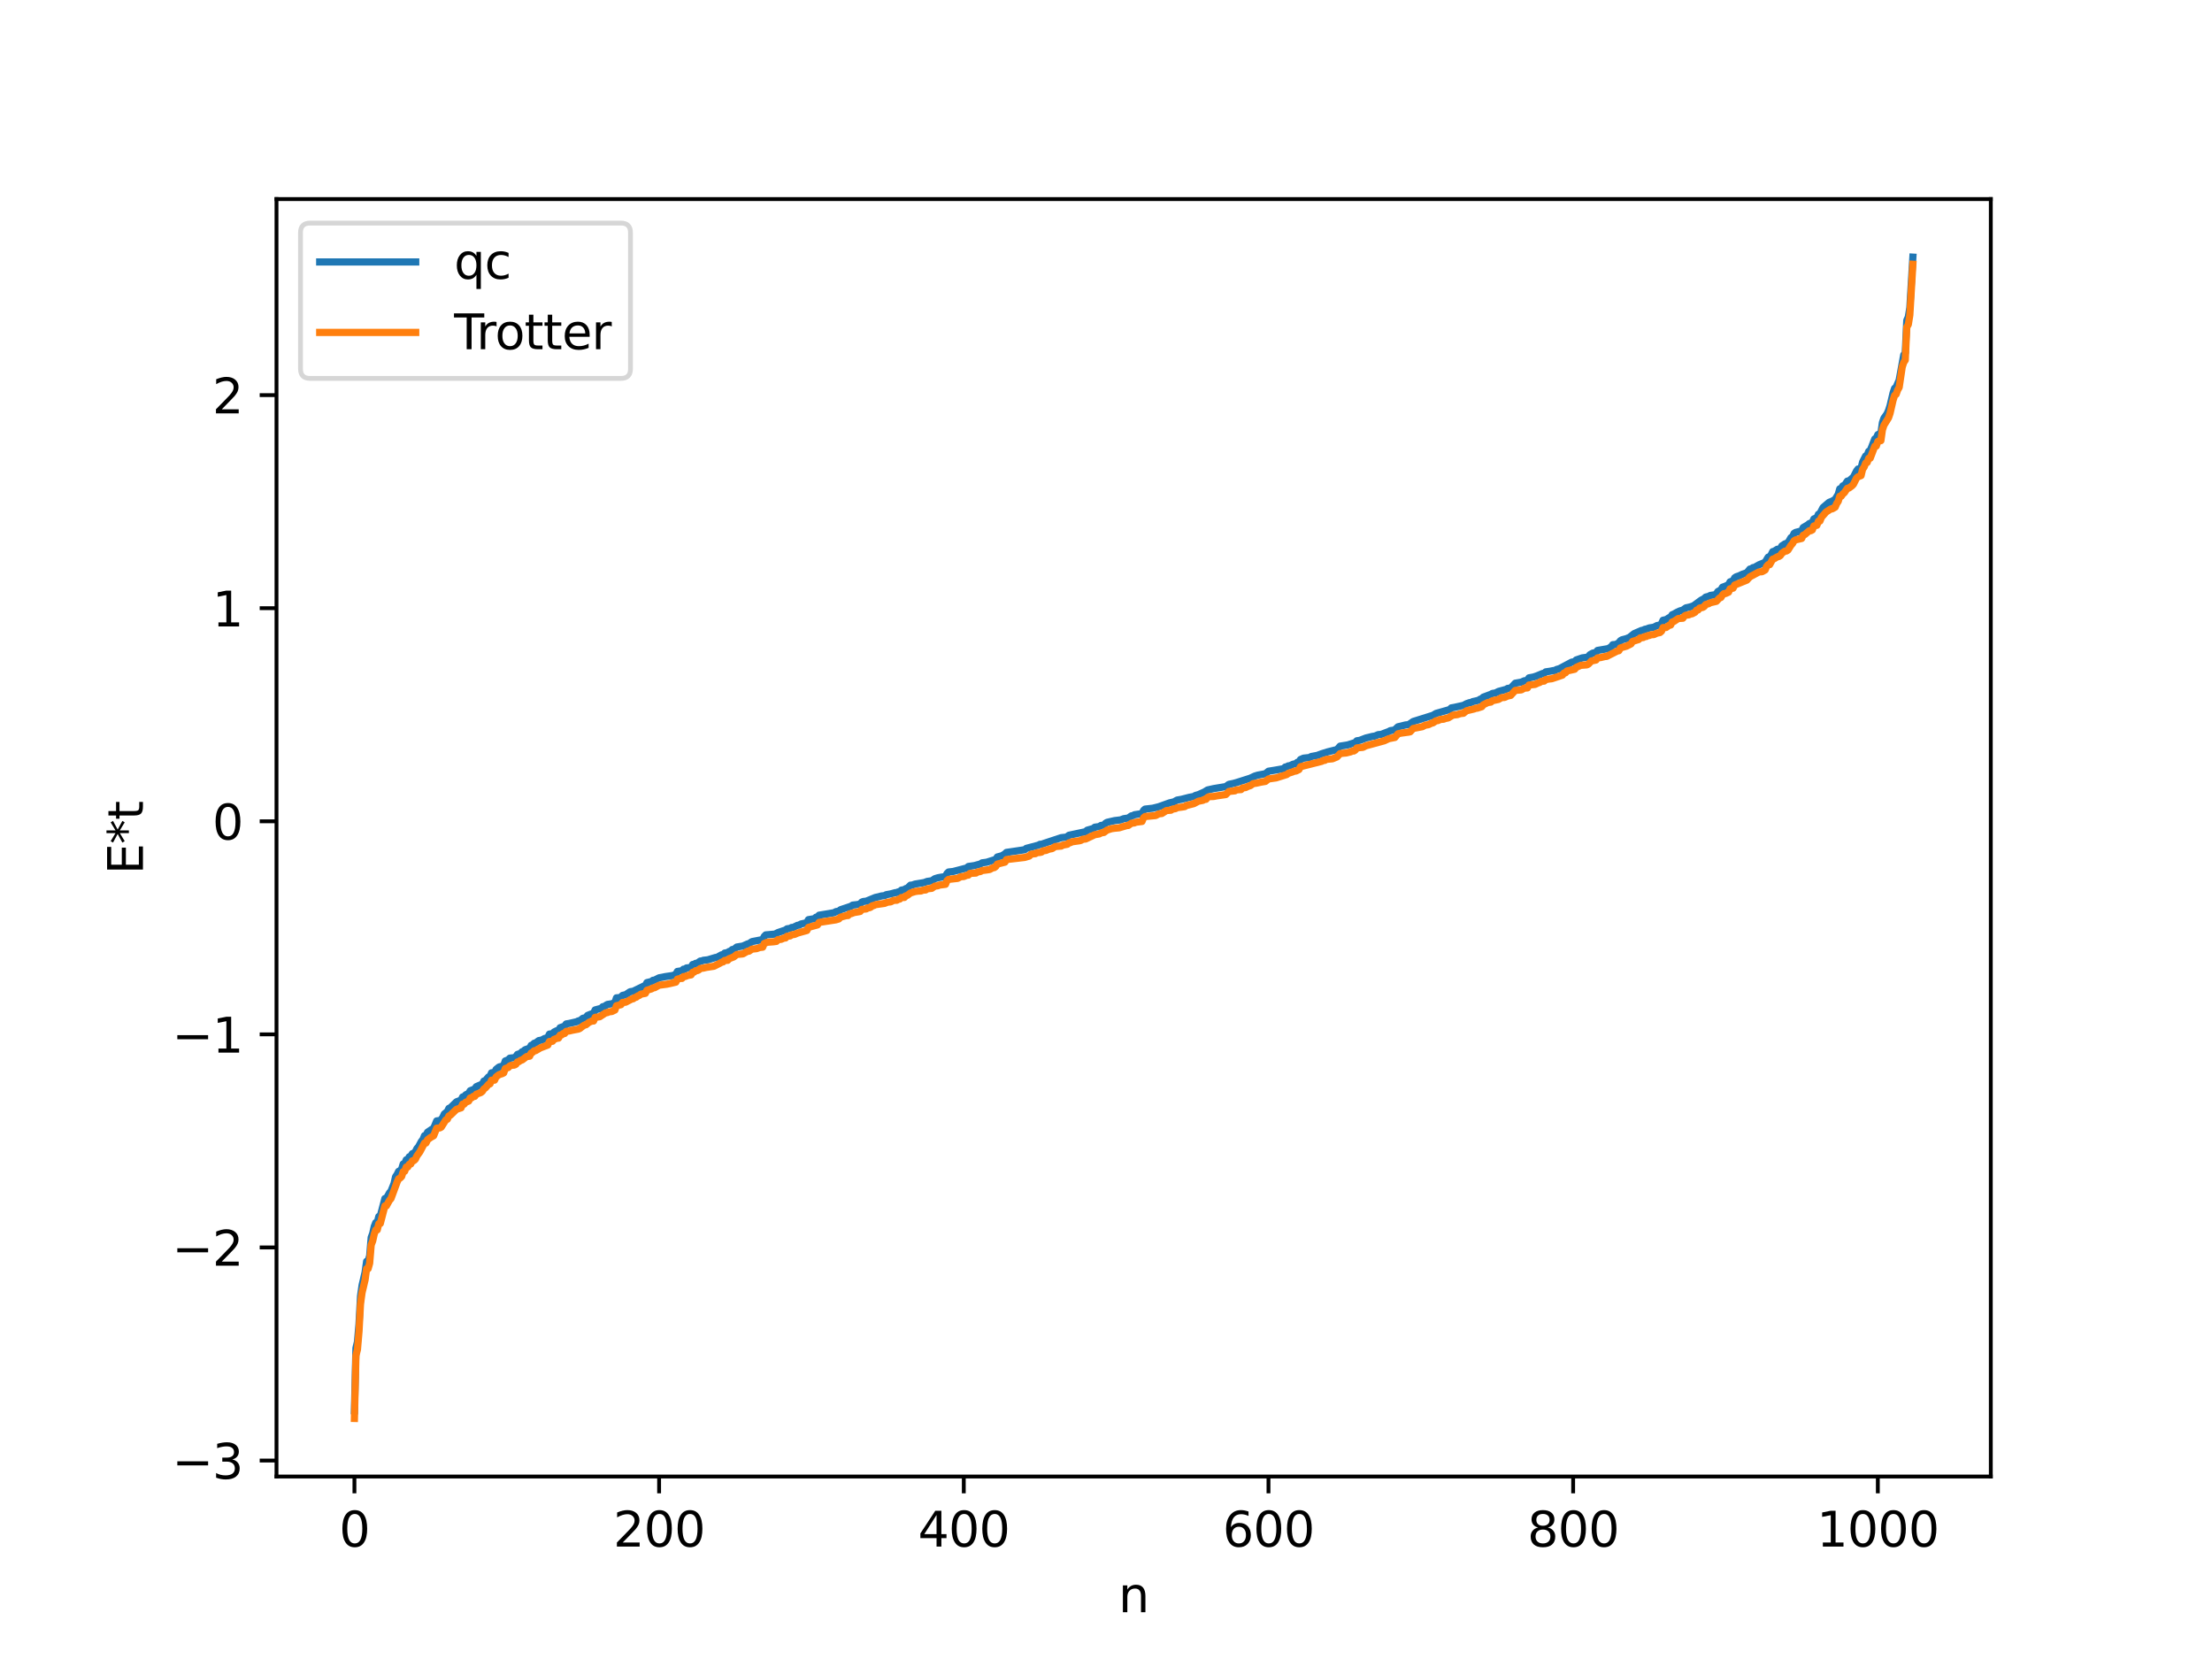 <?xml version="1.0" encoding="utf-8" standalone="no"?>
<!DOCTYPE svg PUBLIC "-//W3C//DTD SVG 1.1//EN"
  "http://www.w3.org/Graphics/SVG/1.1/DTD/svg11.dtd">
<svg xmlns:xlink="http://www.w3.org/1999/xlink" width="460.8pt" height="345.6pt" viewBox="0 0 460.8 345.6" xmlns="http://www.w3.org/2000/svg" version="1.1">
 <defs>
  <style type="text/css">*{stroke-linejoin: round; stroke-linecap: butt}</style>
 </defs>
 <g id="figure_1">
  <g id="patch_1">
   <path d="M 0 345.6 
L 460.8 345.6 
L 460.8 0 
L 0 0 
z
" style="fill: #ffffff"/>
  </g>
  <g id="axes_1">
   <g id="patch_2">
    <path d="M 57.6 307.584 
L 414.72 307.584 
L 414.72 41.472 
L 57.6 41.472 
z
" style="fill: #ffffff"/>
   </g>
   <g id="matplotlib.axis_1">
    <g id="xtick_1">
     <g id="line2d_1">
      <defs>
       <path id="m4869cf8764" d="M 0 0 
L 0 3.5 
" style="stroke: #000000; stroke-width: 0.8"/>
      </defs>
      <g>
       <use xlink:href="#m4869cf8764" x="73.833" y="307.584" style="stroke: #000000; stroke-width: 0.8"/>
      </g>
     </g>
     <g id="text_1">
      <!-- 0 -->
      <g transform="translate(70.651 322.182) scale(0.1 -0.1)">
       <defs>
        <path id="DejaVuSans-30" d="M 2034 4250 
Q 1547 4250 1301 3770 
Q 1056 3291 1056 2328 
Q 1056 1369 1301 889 
Q 1547 409 2034 409 
Q 2525 409 2770 889 
Q 3016 1369 3016 2328 
Q 3016 3291 2770 3770 
Q 2525 4250 2034 4250 
z
M 2034 4750 
Q 2819 4750 3233 4129 
Q 3647 3509 3647 2328 
Q 3647 1150 3233 529 
Q 2819 -91 2034 -91 
Q 1250 -91 836 529 
Q 422 1150 422 2328 
Q 422 3509 836 4129 
Q 1250 4750 2034 4750 
z
" transform="scale(0.016)"/>
       </defs>
       <use xlink:href="#DejaVuSans-30"/>
      </g>
     </g>
    </g>
    <g id="xtick_2">
     <g id="line2d_2">
      <g>
       <use xlink:href="#m4869cf8764" x="137.304" y="307.584" style="stroke: #000000; stroke-width: 0.8"/>
      </g>
     </g>
     <g id="text_2">
      <!-- 200 -->
      <g transform="translate(127.76 322.182) scale(0.1 -0.1)">
       <defs>
        <path id="DejaVuSans-32" d="M 1228 531 
L 3431 531 
L 3431 0 
L 469 0 
L 469 531 
Q 828 903 1448 1529 
Q 2069 2156 2228 2338 
Q 2531 2678 2651 2914 
Q 2772 3150 2772 3378 
Q 2772 3750 2511 3984 
Q 2250 4219 1831 4219 
Q 1534 4219 1204 4116 
Q 875 4013 500 3803 
L 500 4441 
Q 881 4594 1212 4672 
Q 1544 4750 1819 4750 
Q 2544 4750 2975 4387 
Q 3406 4025 3406 3419 
Q 3406 3131 3298 2873 
Q 3191 2616 2906 2266 
Q 2828 2175 2409 1742 
Q 1991 1309 1228 531 
z
" transform="scale(0.016)"/>
       </defs>
       <use xlink:href="#DejaVuSans-32"/>
       <use xlink:href="#DejaVuSans-30" x="63.623"/>
       <use xlink:href="#DejaVuSans-30" x="127.246"/>
      </g>
     </g>
    </g>
    <g id="xtick_3">
     <g id="line2d_3">
      <g>
       <use xlink:href="#m4869cf8764" x="200.775" y="307.584" style="stroke: #000000; stroke-width: 0.8"/>
      </g>
     </g>
     <g id="text_3">
      <!-- 400 -->
      <g transform="translate(191.231 322.182) scale(0.1 -0.1)">
       <defs>
        <path id="DejaVuSans-34" d="M 2419 4116 
L 825 1625 
L 2419 1625 
L 2419 4116 
z
M 2253 4666 
L 3047 4666 
L 3047 1625 
L 3713 1625 
L 3713 1100 
L 3047 1100 
L 3047 0 
L 2419 0 
L 2419 1100 
L 313 1100 
L 313 1709 
L 2253 4666 
z
" transform="scale(0.016)"/>
       </defs>
       <use xlink:href="#DejaVuSans-34"/>
       <use xlink:href="#DejaVuSans-30" x="63.623"/>
       <use xlink:href="#DejaVuSans-30" x="127.246"/>
      </g>
     </g>
    </g>
    <g id="xtick_4">
     <g id="line2d_4">
      <g>
       <use xlink:href="#m4869cf8764" x="264.246" y="307.584" style="stroke: #000000; stroke-width: 0.8"/>
      </g>
     </g>
     <g id="text_4">
      <!-- 600 -->
      <g transform="translate(254.702 322.182) scale(0.1 -0.1)">
       <defs>
        <path id="DejaVuSans-36" d="M 2113 2584 
Q 1688 2584 1439 2293 
Q 1191 2003 1191 1497 
Q 1191 994 1439 701 
Q 1688 409 2113 409 
Q 2538 409 2786 701 
Q 3034 994 3034 1497 
Q 3034 2003 2786 2293 
Q 2538 2584 2113 2584 
z
M 3366 4563 
L 3366 3988 
Q 3128 4100 2886 4159 
Q 2644 4219 2406 4219 
Q 1781 4219 1451 3797 
Q 1122 3375 1075 2522 
Q 1259 2794 1537 2939 
Q 1816 3084 2150 3084 
Q 2853 3084 3261 2657 
Q 3669 2231 3669 1497 
Q 3669 778 3244 343 
Q 2819 -91 2113 -91 
Q 1303 -91 875 529 
Q 447 1150 447 2328 
Q 447 3434 972 4092 
Q 1497 4750 2381 4750 
Q 2619 4750 2861 4703 
Q 3103 4656 3366 4563 
z
" transform="scale(0.016)"/>
       </defs>
       <use xlink:href="#DejaVuSans-36"/>
       <use xlink:href="#DejaVuSans-30" x="63.623"/>
       <use xlink:href="#DejaVuSans-30" x="127.246"/>
      </g>
     </g>
    </g>
    <g id="xtick_5">
     <g id="line2d_5">
      <g>
       <use xlink:href="#m4869cf8764" x="327.717" y="307.584" style="stroke: #000000; stroke-width: 0.8"/>
      </g>
     </g>
     <g id="text_5">
      <!-- 800 -->
      <g transform="translate(318.173 322.182) scale(0.1 -0.1)">
       <defs>
        <path id="DejaVuSans-38" d="M 2034 2216 
Q 1584 2216 1326 1975 
Q 1069 1734 1069 1313 
Q 1069 891 1326 650 
Q 1584 409 2034 409 
Q 2484 409 2743 651 
Q 3003 894 3003 1313 
Q 3003 1734 2745 1975 
Q 2488 2216 2034 2216 
z
M 1403 2484 
Q 997 2584 770 2862 
Q 544 3141 544 3541 
Q 544 4100 942 4425 
Q 1341 4750 2034 4750 
Q 2731 4750 3128 4425 
Q 3525 4100 3525 3541 
Q 3525 3141 3298 2862 
Q 3072 2584 2669 2484 
Q 3125 2378 3379 2068 
Q 3634 1759 3634 1313 
Q 3634 634 3220 271 
Q 2806 -91 2034 -91 
Q 1263 -91 848 271 
Q 434 634 434 1313 
Q 434 1759 690 2068 
Q 947 2378 1403 2484 
z
M 1172 3481 
Q 1172 3119 1398 2916 
Q 1625 2713 2034 2713 
Q 2441 2713 2670 2916 
Q 2900 3119 2900 3481 
Q 2900 3844 2670 4047 
Q 2441 4250 2034 4250 
Q 1625 4250 1398 4047 
Q 1172 3844 1172 3481 
z
" transform="scale(0.016)"/>
       </defs>
       <use xlink:href="#DejaVuSans-38"/>
       <use xlink:href="#DejaVuSans-30" x="63.623"/>
       <use xlink:href="#DejaVuSans-30" x="127.246"/>
      </g>
     </g>
    </g>
    <g id="xtick_6">
     <g id="line2d_6">
      <g>
       <use xlink:href="#m4869cf8764" x="391.188" y="307.584" style="stroke: #000000; stroke-width: 0.8"/>
      </g>
     </g>
     <g id="text_6">
      <!-- 1000 -->
      <g transform="translate(378.463 322.182) scale(0.1 -0.1)">
       <defs>
        <path id="DejaVuSans-31" d="M 794 531 
L 1825 531 
L 1825 4091 
L 703 3866 
L 703 4441 
L 1819 4666 
L 2450 4666 
L 2450 531 
L 3481 531 
L 3481 0 
L 794 0 
L 794 531 
z
" transform="scale(0.016)"/>
       </defs>
       <use xlink:href="#DejaVuSans-31"/>
       <use xlink:href="#DejaVuSans-30" x="63.623"/>
       <use xlink:href="#DejaVuSans-30" x="127.246"/>
       <use xlink:href="#DejaVuSans-30" x="190.869"/>
      </g>
     </g>
    </g>
    <g id="text_7">
     <!-- n -->
     <g transform="translate(232.991 335.861) scale(0.1 -0.1)">
      <defs>
       <path id="DejaVuSans-6e" d="M 3513 2113 
L 3513 0 
L 2938 0 
L 2938 2094 
Q 2938 2591 2744 2837 
Q 2550 3084 2163 3084 
Q 1697 3084 1428 2787 
Q 1159 2491 1159 1978 
L 1159 0 
L 581 0 
L 581 3500 
L 1159 3500 
L 1159 2956 
Q 1366 3272 1645 3428 
Q 1925 3584 2291 3584 
Q 2894 3584 3203 3211 
Q 3513 2838 3513 2113 
z
" transform="scale(0.016)"/>
      </defs>
      <use xlink:href="#DejaVuSans-6e"/>
     </g>
    </g>
   </g>
   <g id="matplotlib.axis_2">
    <g id="ytick_1">
     <g id="line2d_7">
      <defs>
       <path id="m7937155480" d="M 0 0 
L -3.5 0 
" style="stroke: #000000; stroke-width: 0.8"/>
      </defs>
      <g>
       <use xlink:href="#m7937155480" x="57.6" y="304.255" style="stroke: #000000; stroke-width: 0.8"/>
      </g>
     </g>
     <g id="text_8">
      <!-- −3 -->
      <g transform="translate(35.858 308.054) scale(0.1 -0.1)">
       <defs>
        <path id="DejaVuSans-2212" d="M 678 2272 
L 4684 2272 
L 4684 1741 
L 678 1741 
L 678 2272 
z
" transform="scale(0.016)"/>
        <path id="DejaVuSans-33" d="M 2597 2516 
Q 3050 2419 3304 2112 
Q 3559 1806 3559 1356 
Q 3559 666 3084 287 
Q 2609 -91 1734 -91 
Q 1441 -91 1130 -33 
Q 819 25 488 141 
L 488 750 
Q 750 597 1062 519 
Q 1375 441 1716 441 
Q 2309 441 2620 675 
Q 2931 909 2931 1356 
Q 2931 1769 2642 2001 
Q 2353 2234 1838 2234 
L 1294 2234 
L 1294 2753 
L 1863 2753 
Q 2328 2753 2575 2939 
Q 2822 3125 2822 3475 
Q 2822 3834 2567 4026 
Q 2313 4219 1838 4219 
Q 1578 4219 1281 4162 
Q 984 4106 628 3988 
L 628 4550 
Q 988 4650 1302 4700 
Q 1616 4750 1894 4750 
Q 2613 4750 3031 4423 
Q 3450 4097 3450 3541 
Q 3450 3153 3228 2886 
Q 3006 2619 2597 2516 
z
" transform="scale(0.016)"/>
       </defs>
       <use xlink:href="#DejaVuSans-2212"/>
       <use xlink:href="#DejaVuSans-33" x="83.789"/>
      </g>
     </g>
    </g>
    <g id="ytick_2">
     <g id="line2d_8">
      <g>
       <use xlink:href="#m7937155480" x="57.6" y="259.866" style="stroke: #000000; stroke-width: 0.8"/>
      </g>
     </g>
     <g id="text_9">
      <!-- −2 -->
      <g transform="translate(35.858 263.665) scale(0.1 -0.1)">
       <use xlink:href="#DejaVuSans-2212"/>
       <use xlink:href="#DejaVuSans-32" x="83.789"/>
      </g>
     </g>
    </g>
    <g id="ytick_3">
     <g id="line2d_9">
      <g>
       <use xlink:href="#m7937155480" x="57.6" y="215.478" style="stroke: #000000; stroke-width: 0.8"/>
      </g>
     </g>
     <g id="text_10">
      <!-- −1 -->
      <g transform="translate(35.858 219.277) scale(0.1 -0.1)">
       <use xlink:href="#DejaVuSans-2212"/>
       <use xlink:href="#DejaVuSans-31" x="83.789"/>
      </g>
     </g>
    </g>
    <g id="ytick_4">
     <g id="line2d_10">
      <g>
       <use xlink:href="#m7937155480" x="57.6" y="171.089" style="stroke: #000000; stroke-width: 0.8"/>
      </g>
     </g>
     <g id="text_11">
      <!-- 0 -->
      <g transform="translate(44.237 174.888) scale(0.1 -0.1)">
       <use xlink:href="#DejaVuSans-30"/>
      </g>
     </g>
    </g>
    <g id="ytick_5">
     <g id="line2d_11">
      <g>
       <use xlink:href="#m7937155480" x="57.6" y="126.7" style="stroke: #000000; stroke-width: 0.8"/>
      </g>
     </g>
     <g id="text_12">
      <!-- 1 -->
      <g transform="translate(44.237 130.499) scale(0.1 -0.1)">
       <use xlink:href="#DejaVuSans-31"/>
      </g>
     </g>
    </g>
    <g id="ytick_6">
     <g id="line2d_12">
      <g>
       <use xlink:href="#m7937155480" x="57.6" y="82.312" style="stroke: #000000; stroke-width: 0.8"/>
      </g>
     </g>
     <g id="text_13">
      <!-- 2 -->
      <g transform="translate(44.237 86.111) scale(0.1 -0.1)">
       <use xlink:href="#DejaVuSans-32"/>
      </g>
     </g>
    </g>
    <g id="text_14">
     <!-- E*t -->
     <g transform="translate(29.778 182.148) rotate(-90) scale(0.1 -0.1)">
      <defs>
       <path id="DejaVuSans-45" d="M 628 4666 
L 3578 4666 
L 3578 4134 
L 1259 4134 
L 1259 2753 
L 3481 2753 
L 3481 2222 
L 1259 2222 
L 1259 531 
L 3634 531 
L 3634 0 
L 628 0 
L 628 4666 
z
" transform="scale(0.016)"/>
       <path id="DejaVuSans-2a" d="M 3009 3897 
L 1888 3291 
L 3009 2681 
L 2828 2375 
L 1778 3009 
L 1778 1831 
L 1422 1831 
L 1422 3009 
L 372 2375 
L 191 2681 
L 1313 3291 
L 191 3897 
L 372 4206 
L 1422 3572 
L 1422 4750 
L 1778 4750 
L 1778 3572 
L 2828 4206 
L 3009 3897 
z
" transform="scale(0.016)"/>
       <path id="DejaVuSans-74" d="M 1172 4494 
L 1172 3500 
L 2356 3500 
L 2356 3053 
L 1172 3053 
L 1172 1153 
Q 1172 725 1289 603 
Q 1406 481 1766 481 
L 2356 481 
L 2356 0 
L 1766 0 
Q 1100 0 847 248 
Q 594 497 594 1153 
L 594 3053 
L 172 3053 
L 172 3500 
L 594 3500 
L 594 4494 
L 1172 4494 
z
" transform="scale(0.016)"/>
      </defs>
      <use xlink:href="#DejaVuSans-45"/>
      <use xlink:href="#DejaVuSans-2a" x="63.184"/>
      <use xlink:href="#DejaVuSans-74" x="113.184"/>
     </g>
    </g>
   </g>
   <g id="line2d_13">
    <path d="M 73.833 293.888 
L 74.15 280.839 
L 74.467 279.516 
L 74.785 275.828 
L 75.102 270.015 
L 75.42 267.775 
L 76.054 265.038 
L 76.372 262.762 
L 76.689 262.711 
L 77.006 261.594 
L 77.324 257.796 
L 77.641 256.941 
L 77.958 255.51 
L 78.276 254.698 
L 78.593 254.649 
L 78.91 253.415 
L 79.228 253.301 
L 80.18 249.673 
L 80.497 249.632 
L 81.132 248.5 
L 81.449 248.132 
L 82.084 246.561 
L 82.401 245.133 
L 82.719 244.676 
L 83.036 244.022 
L 83.353 243.859 
L 83.671 243.503 
L 83.988 242.476 
L 84.305 242.414 
L 84.623 241.612 
L 84.94 241.575 
L 85.258 240.975 
L 85.575 240.881 
L 85.892 240.331 
L 86.21 240.198 
L 86.527 239.938 
L 86.844 239.266 
L 87.162 238.926 
L 87.796 237.76 
L 88.114 237.368 
L 88.431 236.577 
L 88.748 236.543 
L 89.066 235.859 
L 90.018 235.218 
L 90.335 235.051 
L 90.97 233.505 
L 91.605 233.421 
L 91.922 233.209 
L 92.239 232.751 
L 92.557 232.065 
L 93.191 231.554 
L 93.509 230.896 
L 93.826 230.766 
L 95.096 229.526 
L 96.048 229.173 
L 96.365 228.52 
L 96.682 228.479 
L 97 228.081 
L 97.634 227.771 
L 97.952 227.224 
L 98.904 226.844 
L 99.221 226.372 
L 100.491 225.813 
L 100.808 225.194 
L 101.125 225.091 
L 101.76 224.35 
L 102.077 224.252 
L 102.395 223.483 
L 103.029 223.433 
L 103.347 222.767 
L 103.981 222.265 
L 104.616 222.111 
L 104.934 221.959 
L 105.251 221.021 
L 105.886 220.772 
L 106.203 220.434 
L 107.155 220.324 
L 107.472 220.103 
L 107.79 219.654 
L 108.424 219.451 
L 108.742 219.103 
L 109.059 218.985 
L 109.377 218.686 
L 110.011 218.465 
L 110.329 218.434 
L 110.646 217.769 
L 110.963 217.672 
L 111.281 217.324 
L 111.598 217.254 
L 112.233 216.78 
L 112.867 216.658 
L 113.502 216.311 
L 113.82 216.252 
L 114.137 216.078 
L 114.454 215.419 
L 115.089 215.363 
L 115.406 214.993 
L 116.041 214.683 
L 116.358 214.665 
L 116.676 214.091 
L 117.628 213.758 
L 117.945 213.304 
L 118.58 213.2 
L 120.167 212.838 
L 120.484 212.662 
L 120.801 212.638 
L 121.436 212.123 
L 122.071 211.983 
L 122.388 211.538 
L 123.023 211.285 
L 123.658 211.066 
L 123.975 210.386 
L 125.244 210.049 
L 125.562 209.713 
L 125.879 209.668 
L 126.514 209.247 
L 127.466 209.1 
L 128.1 208.85 
L 128.418 207.87 
L 129.053 207.82 
L 129.37 207.68 
L 129.687 207.357 
L 130.322 207.218 
L 131.274 206.592 
L 131.909 206.494 
L 134.13 205.409 
L 134.448 205.319 
L 134.765 204.692 
L 135.717 204.466 
L 136.034 204.212 
L 136.352 204.18 
L 137.304 203.696 
L 137.939 203.583 
L 138.573 203.45 
L 140.16 203.217 
L 140.795 202.964 
L 141.112 202.368 
L 142.064 202.227 
L 142.381 201.895 
L 142.699 201.889 
L 143.016 201.642 
L 143.968 201.549 
L 144.286 200.929 
L 144.603 200.875 
L 144.92 200.68 
L 145.238 200.664 
L 145.872 200.207 
L 146.19 200.186 
L 146.507 200.051 
L 147.459 199.943 
L 149.046 199.465 
L 149.363 199.434 
L 150.315 198.906 
L 150.633 198.889 
L 150.95 198.547 
L 151.585 198.429 
L 151.902 198.2 
L 152.22 198.111 
L 152.537 197.808 
L 152.854 197.798 
L 153.489 197.282 
L 154.758 197.078 
L 155.71 196.647 
L 156.028 196.575 
L 156.662 196.152 
L 158.884 195.725 
L 159.201 195.084 
L 159.519 194.757 
L 161.423 194.593 
L 162.058 194.271 
L 163.644 193.733 
L 163.962 193.489 
L 164.596 193.402 
L 164.914 193.207 
L 165.231 193.2 
L 166.183 192.739 
L 166.5 192.732 
L 166.818 192.494 
L 168.087 192.214 
L 168.405 191.584 
L 169.674 191.373 
L 169.991 191.066 
L 170.309 191.05 
L 170.626 190.652 
L 172.53 190.34 
L 173.8 190.122 
L 174.117 189.909 
L 174.752 189.806 
L 175.069 189.523 
L 177.291 188.783 
L 177.608 188.554 
L 178.56 188.445 
L 179.195 188.312 
L 179.512 187.932 
L 179.829 187.801 
L 180.464 187.732 
L 182.368 186.951 
L 183.003 186.818 
L 183.638 186.645 
L 184.272 186.584 
L 184.59 186.389 
L 185.542 186.217 
L 186.494 185.959 
L 186.811 185.938 
L 187.129 185.783 
L 187.446 185.76 
L 187.763 185.433 
L 188.398 185.317 
L 188.715 185.094 
L 189.033 185.013 
L 189.667 184.396 
L 189.985 184.392 
L 190.62 184.171 
L 192.524 183.855 
L 193.158 183.615 
L 194.11 183.481 
L 194.745 183.051 
L 195.38 182.856 
L 196.015 182.74 
L 196.967 182.599 
L 197.284 181.954 
L 197.601 181.654 
L 198.553 181.548 
L 200.775 180.97 
L 201.41 180.806 
L 201.727 180.503 
L 202.996 180.318 
L 204.266 179.968 
L 204.583 179.746 
L 205.535 179.622 
L 207.439 179.019 
L 207.757 178.523 
L 208.709 178.27 
L 209.343 177.886 
L 209.661 177.574 
L 210.93 177.39 
L 213.469 177.009 
L 213.786 176.737 
L 216.325 176.062 
L 216.643 175.882 
L 216.96 175.879 
L 217.595 175.656 
L 221.086 174.499 
L 222.038 174.395 
L 222.355 174.27 
L 222.672 173.997 
L 226.163 173.257 
L 226.481 172.946 
L 227.75 172.589 
L 228.067 172.321 
L 229.02 172.189 
L 229.337 171.958 
L 229.972 171.876 
L 230.289 171.509 
L 230.606 171.317 
L 231.241 171.164 
L 232.193 170.95 
L 233.462 170.795 
L 234.097 170.548 
L 235.049 170.408 
L 235.684 169.959 
L 236.001 169.916 
L 236.319 169.729 
L 237.905 169.487 
L 238.223 168.826 
L 238.54 168.549 
L 240.127 168.372 
L 241.396 168.058 
L 243.618 167.258 
L 244.57 167.037 
L 245.205 166.672 
L 246.157 166.505 
L 247.743 166.099 
L 248.696 165.924 
L 249.013 165.715 
L 249.648 165.537 
L 250.282 165.253 
L 250.917 164.967 
L 251.552 164.566 
L 252.821 164.281 
L 255.36 163.861 
L 255.995 163.394 
L 256.947 163.196 
L 257.581 163.024 
L 260.438 162.116 
L 261.39 161.669 
L 262.024 161.477 
L 263.611 161.178 
L 264.246 160.661 
L 265.515 160.456 
L 266.467 160.289 
L 267.42 160.119 
L 267.737 159.786 
L 268.054 159.734 
L 268.372 159.543 
L 268.689 159.524 
L 269.324 159.217 
L 269.958 159.067 
L 270.276 158.791 
L 270.593 158.762 
L 270.91 158.225 
L 271.545 157.942 
L 272.815 157.804 
L 273.132 157.601 
L 274.401 157.364 
L 275.353 157.008 
L 276.623 156.616 
L 278.527 156.146 
L 279.162 155.436 
L 280.748 155.184 
L 282.335 154.678 
L 282.653 154.32 
L 283.287 154.224 
L 284.557 153.734 
L 285.191 153.587 
L 285.826 153.424 
L 286.461 153.323 
L 287.096 153.042 
L 287.73 152.988 
L 288.682 152.623 
L 289.317 152.386 
L 289.634 152.203 
L 290.269 152.116 
L 290.586 152.003 
L 291.221 151.405 
L 292.808 151.02 
L 293.443 150.953 
L 294.395 150.301 
L 298.52 149.006 
L 299.155 148.618 
L 302.011 147.808 
L 302.329 147.467 
L 302.963 147.357 
L 304.867 146.936 
L 305.502 146.595 
L 306.137 146.374 
L 306.454 146.348 
L 306.772 146.164 
L 307.406 146.027 
L 308.041 145.865 
L 308.358 145.637 
L 308.676 145.559 
L 308.993 145.229 
L 310.58 144.637 
L 310.897 144.451 
L 311.532 144.361 
L 312.167 144.036 
L 312.801 143.862 
L 313.753 143.608 
L 314.071 143.41 
L 314.705 143.339 
L 315.658 142.326 
L 316.927 142.102 
L 317.562 141.81 
L 317.879 141.807 
L 318.196 141.67 
L 318.514 141.21 
L 319.466 141.029 
L 320.1 140.82 
L 321.37 140.295 
L 321.687 140.256 
L 322.005 139.962 
L 322.957 139.821 
L 323.591 139.695 
L 323.909 139.689 
L 324.226 139.474 
L 324.861 139.295 
L 327.4 137.941 
L 328.034 137.833 
L 328.352 137.479 
L 329.621 137.048 
L 330.573 136.922 
L 330.891 136.771 
L 331.208 136.381 
L 331.843 136.035 
L 332.16 136.015 
L 332.477 135.881 
L 332.795 135.497 
L 335.016 135.115 
L 335.651 134.729 
L 335.968 134.302 
L 336.603 134.255 
L 337.238 133.9 
L 337.555 133.479 
L 337.872 133.284 
L 338.824 133.037 
L 339.459 132.763 
L 340.411 132.005 
L 341.998 131.318 
L 342.315 131.279 
L 342.633 131.092 
L 342.95 131.048 
L 343.585 130.811 
L 344.537 130.657 
L 345.172 130.32 
L 345.806 130.194 
L 346.124 129.893 
L 346.441 129.207 
L 347.076 129.077 
L 347.71 128.672 
L 348.028 128.545 
L 348.345 128.052 
L 348.662 127.935 
L 349.297 127.572 
L 349.932 127.274 
L 350.567 127.089 
L 351.201 126.629 
L 352.153 126.413 
L 352.788 126.194 
L 354.375 125.028 
L 355.01 124.697 
L 355.327 124.386 
L 355.962 124.225 
L 356.279 124.043 
L 357.231 123.904 
L 357.548 123.703 
L 357.866 123.222 
L 358.5 122.881 
L 358.818 122.33 
L 359.453 122.099 
L 360.087 121.791 
L 360.405 121.207 
L 361.039 120.987 
L 361.357 120.378 
L 361.674 120.16 
L 362.309 119.944 
L 362.943 119.637 
L 363.896 119.319 
L 364.53 118.545 
L 364.848 118.505 
L 365.165 118.25 
L 365.482 118.198 
L 366.434 117.659 
L 367.704 117.133 
L 368.339 116.066 
L 368.656 115.974 
L 368.973 115.548 
L 369.291 114.907 
L 369.608 114.826 
L 370.243 114.421 
L 370.56 114.412 
L 370.877 114.269 
L 371.195 113.715 
L 371.829 113.303 
L 372.464 113.076 
L 373.099 111.987 
L 373.416 111.82 
L 373.734 111.114 
L 374.051 110.916 
L 375.32 110.588 
L 375.638 109.9 
L 376.59 109.342 
L 376.907 109.067 
L 377.542 108.829 
L 377.859 108.098 
L 378.494 107.83 
L 378.811 107.127 
L 379.129 106.978 
L 379.763 105.736 
L 381.033 104.647 
L 381.667 104.397 
L 382.302 104.021 
L 382.937 102.97 
L 383.254 101.833 
L 383.572 101.769 
L 383.889 101.211 
L 384.206 101.161 
L 384.841 100.219 
L 385.158 100.206 
L 386.11 99.371 
L 386.745 98.112 
L 387.062 97.7 
L 387.38 97.678 
L 387.697 97.509 
L 388.015 96.232 
L 388.649 94.982 
L 388.967 94.832 
L 389.284 94.015 
L 389.601 93.871 
L 390.553 91.428 
L 390.871 91.242 
L 391.188 90.538 
L 391.823 90.249 
L 392.14 88.034 
L 392.458 87.114 
L 393.092 86.228 
L 393.41 85.519 
L 393.727 84.536 
L 394.362 81.841 
L 394.679 80.896 
L 394.996 80.656 
L 395.631 79.187 
L 396.583 73.929 
L 396.9 73.518 
L 397.218 66.736 
L 397.535 66.032 
L 397.853 64.124 
L 398.487 53.568 
L 398.487 53.568 
" clip-path="url(#pcf0132a0b5)" style="fill: none; stroke: #1f77b4; stroke-width: 1.5; stroke-linecap: square"/>
   </g>
   <g id="line2d_14">
    <path d="M 73.833 295.488 
L 74.15 282.393 
L 74.467 281.112 
L 74.785 277.392 
L 75.102 271.598 
L 75.42 269.299 
L 76.054 266.618 
L 76.372 264.297 
L 76.689 264.297 
L 77.006 263.144 
L 77.324 259.351 
L 77.641 258.503 
L 77.958 257.095 
L 78.276 256.204 
L 78.593 256.204 
L 78.91 254.922 
L 79.228 254.877 
L 80.18 251.202 
L 80.497 251.202 
L 81.132 250.05 
L 81.449 249.693 
L 82.719 246.256 
L 83.036 245.569 
L 83.353 245.408 
L 83.671 245.08 
L 83.988 244.089 
L 84.305 244 
L 84.623 243.109 
L 84.94 243.109 
L 85.258 242.546 
L 85.575 242.477 
L 85.892 241.828 
L 86.21 241.783 
L 86.527 241.493 
L 86.844 240.81 
L 87.479 239.93 
L 88.431 238.108 
L 88.748 238.108 
L 89.066 237.431 
L 89.7 236.955 
L 90.335 236.599 
L 90.97 235.017 
L 91.605 234.974 
L 91.922 234.799 
L 92.874 233.294 
L 93.191 233.161 
L 93.509 232.474 
L 93.826 232.314 
L 95.096 231.088 
L 96.048 230.788 
L 96.365 230.015 
L 96.682 230.015 
L 97 229.624 
L 97.634 229.383 
L 97.952 228.733 
L 98.269 228.688 
L 98.586 228.398 
L 98.904 228.391 
L 99.221 227.952 
L 100.173 227.599 
L 100.491 227.334 
L 100.808 226.835 
L 101.125 226.633 
L 101.76 225.897 
L 102.077 225.789 
L 102.395 225.026 
L 103.029 225.013 
L 103.347 224.336 
L 103.981 223.861 
L 104.616 223.662 
L 104.934 223.504 
L 105.251 222.603 
L 105.886 222.383 
L 106.203 222.058 
L 106.52 221.922 
L 107.155 221.88 
L 107.472 221.704 
L 107.79 221.22 
L 108.107 221.158 
L 108.424 220.901 
L 108.742 220.833 
L 109.694 220.11 
L 110.329 220.028 
L 110.646 219.379 
L 110.963 219.219 
L 111.281 218.891 
L 111.598 218.864 
L 112.55 218.302 
L 114.137 217.694 
L 114.454 216.962 
L 115.089 216.92 
L 115.406 216.529 
L 116.041 216.288 
L 116.358 216.259 
L 116.676 215.638 
L 116.993 215.593 
L 117.31 215.304 
L 117.628 215.297 
L 117.945 214.858 
L 118.58 214.769 
L 119.215 214.621 
L 120.484 214.381 
L 120.801 214.239 
L 121.436 213.741 
L 121.753 213.539 
L 122.071 213.478 
L 122.705 212.96 
L 123.34 212.697 
L 123.658 212.694 
L 123.975 211.932 
L 124.927 211.806 
L 126.196 210.976 
L 126.514 210.958 
L 126.831 210.788 
L 127.466 210.713 
L 128.1 210.409 
L 128.418 209.509 
L 129.053 209.37 
L 129.37 209.288 
L 129.687 208.827 
L 130.322 208.785 
L 131.591 208.125 
L 131.909 208.063 
L 132.226 207.806 
L 132.543 207.739 
L 132.861 207.461 
L 133.178 207.369 
L 133.496 207.104 
L 134.448 206.933 
L 134.765 206.285 
L 135.717 206.006 
L 136.034 205.796 
L 136.352 205.769 
L 137.304 205.238 
L 138.891 205.031 
L 139.525 204.899 
L 140.795 204.599 
L 141.112 203.977 
L 141.747 203.825 
L 142.064 203.825 
L 142.381 203.442 
L 142.699 203.435 
L 143.334 203.193 
L 143.968 203.084 
L 144.286 202.544 
L 144.603 202.499 
L 144.92 202.209 
L 145.238 202.202 
L 145.555 202.065 
L 145.872 201.763 
L 146.507 201.675 
L 147.142 201.527 
L 148.729 201.286 
L 149.998 200.646 
L 150.315 200.444 
L 150.633 200.383 
L 150.95 200.072 
L 151.585 200.052 
L 151.902 199.708 
L 152.854 199.342 
L 153.489 198.837 
L 154.758 198.711 
L 155.71 198.17 
L 156.028 198.147 
L 156.662 197.722 
L 157.615 197.618 
L 158.249 197.382 
L 158.884 197.315 
L 159.201 196.545 
L 159.836 196.289 
L 161.105 196.194 
L 161.74 196.11 
L 162.058 195.733 
L 162.692 195.69 
L 163.327 195.421 
L 163.644 195.398 
L 163.962 195.037 
L 164.596 194.968 
L 164.914 194.747 
L 165.548 194.644 
L 166.183 194.367 
L 168.087 193.839 
L 168.405 193.19 
L 170.309 192.674 
L 170.626 192.154 
L 171.578 192.013 
L 174.117 191.622 
L 174.752 191.43 
L 175.069 191.067 
L 176.339 190.731 
L 176.656 190.731 
L 176.973 190.347 
L 177.291 190.34 
L 177.925 190.099 
L 178.877 189.941 
L 179.195 189.872 
L 179.512 189.449 
L 180.464 189.342 
L 180.781 189.114 
L 181.099 189.107 
L 181.416 188.97 
L 181.734 188.668 
L 182.051 188.642 
L 182.368 188.462 
L 184.272 188.191 
L 184.907 187.936 
L 185.542 187.875 
L 186.177 187.56 
L 186.811 187.542 
L 187.129 187.349 
L 187.446 187.289 
L 187.763 186.977 
L 188.398 186.957 
L 188.715 186.614 
L 189.033 186.508 
L 189.667 186.026 
L 190.62 185.729 
L 191.254 185.635 
L 191.889 185.608 
L 192.206 185.44 
L 192.841 185.396 
L 193.158 185.16 
L 194.11 185.052 
L 194.745 184.599 
L 195.38 184.524 
L 195.697 184.378 
L 196.967 184.22 
L 197.284 183.451 
L 197.601 183.194 
L 199.188 183.016 
L 199.505 182.981 
L 200.14 182.638 
L 200.775 182.596 
L 201.41 182.326 
L 201.727 182.304 
L 202.044 181.951 
L 203.314 181.874 
L 203.631 181.652 
L 204.266 181.549 
L 204.583 181.35 
L 205.535 181.23 
L 206.17 181.132 
L 206.805 180.783 
L 207.122 180.744 
L 207.439 180.511 
L 207.757 180.006 
L 209.343 179.607 
L 209.661 179.06 
L 210.93 178.918 
L 213.469 178.616 
L 214.421 178.335 
L 214.739 177.973 
L 215.373 177.859 
L 215.691 177.838 
L 216.008 177.636 
L 216.643 177.577 
L 216.96 177.505 
L 217.277 177.253 
L 217.912 177.157 
L 218.547 176.894 
L 219.181 176.778 
L 219.816 176.354 
L 221.086 176.248 
L 221.403 176.056 
L 222.355 175.876 
L 222.672 175.574 
L 222.99 175.547 
L 223.307 175.367 
L 224.894 175.143 
L 225.211 175.056 
L 225.529 174.841 
L 226.163 174.78 
L 228.067 173.883 
L 229.02 173.72 
L 229.337 173.519 
L 229.972 173.413 
L 230.606 172.931 
L 231.558 172.634 
L 232.193 172.54 
L 233.145 172.449 
L 234.732 171.981 
L 235.049 171.957 
L 235.684 171.504 
L 236.319 171.429 
L 236.636 171.283 
L 237.905 171.125 
L 238.223 170.356 
L 238.54 170.1 
L 240.444 169.921 
L 240.762 169.887 
L 241.396 169.543 
L 242.031 169.466 
L 242.983 168.857 
L 243.935 168.779 
L 244.253 168.557 
L 244.887 168.455 
L 245.205 168.256 
L 246.157 168.136 
L 246.791 168.038 
L 247.109 167.821 
L 248.696 167.416 
L 249.648 166.911 
L 250.6 166.722 
L 250.917 166.534 
L 251.234 166.512 
L 251.552 166.113 
L 251.869 165.958 
L 252.821 165.923 
L 253.456 165.796 
L 255.36 165.521 
L 255.995 164.878 
L 257.264 164.743 
L 257.581 164.542 
L 258.534 164.482 
L 258.851 164.158 
L 259.486 164.062 
L 260.12 163.752 
L 260.438 163.683 
L 261.072 163.237 
L 261.707 163.153 
L 262.659 162.943 
L 263.611 162.781 
L 264.246 162.273 
L 265.833 162.048 
L 268.054 161.353 
L 268.372 161.099 
L 269.324 160.788 
L 269.641 160.645 
L 269.958 160.626 
L 270.593 160.318 
L 270.91 159.723 
L 275.353 158.598 
L 275.671 158.409 
L 275.988 158.397 
L 276.305 158.189 
L 277.575 158.071 
L 278.527 157.679 
L 279.162 156.991 
L 279.796 156.912 
L 280.431 156.858 
L 281.383 156.62 
L 281.7 156.449 
L 282.018 156.449 
L 282.335 156.259 
L 282.653 155.799 
L 283.922 155.685 
L 284.557 155.36 
L 288.365 154.322 
L 289.317 153.879 
L 290.586 153.627 
L 291.221 152.863 
L 291.856 152.729 
L 293.443 152.515 
L 293.76 152.447 
L 294.395 151.753 
L 296.299 151.388 
L 296.934 151.063 
L 297.568 150.968 
L 298.203 150.657 
L 298.52 150.588 
L 299.155 150.142 
L 299.472 150.136 
L 300.107 149.868 
L 300.742 149.824 
L 301.059 149.687 
L 301.694 149.556 
L 302.646 148.979 
L 303.598 148.867 
L 304.233 148.652 
L 304.867 148.583 
L 305.502 148.068 
L 307.089 147.694 
L 307.406 147.55 
L 307.724 147.531 
L 308.676 147.224 
L 308.993 146.819 
L 309.945 146.351 
L 310.58 146.259 
L 310.897 145.974 
L 312.167 145.703 
L 312.801 145.331 
L 313.436 145.289 
L 314.071 144.991 
L 314.705 144.866 
L 315.34 144.167 
L 315.658 143.825 
L 316.927 143.714 
L 317.562 143.354 
L 318.196 143.303 
L 318.514 142.704 
L 319.783 142.578 
L 320.418 142.265 
L 320.735 142.184 
L 321.053 141.946 
L 321.687 141.884 
L 322.005 141.569 
L 322.639 141.46 
L 323.274 141.389 
L 323.909 141.18 
L 325.496 140.639 
L 325.813 140.201 
L 326.13 140.16 
L 326.448 139.769 
L 327.082 139.634 
L 328.034 139.421 
L 328.352 139.027 
L 329.304 138.601 
L 330.573 138.504 
L 330.891 138.345 
L 331.525 137.691 
L 332.16 137.563 
L 332.477 137.494 
L 332.795 137.048 
L 333.429 136.985 
L 334.381 136.754 
L 334.699 136.744 
L 336.92 135.618 
L 337.238 135.557 
L 337.555 134.974 
L 338.824 134.613 
L 339.777 134.129 
L 340.094 133.62 
L 341.363 133.229 
L 341.681 132.88 
L 342.315 132.813 
L 342.633 132.609 
L 342.95 132.602 
L 343.267 132.409 
L 343.585 132.389 
L 343.902 132.236 
L 344.537 132.194 
L 345.172 131.897 
L 345.806 131.771 
L 346.124 131.49 
L 346.441 130.73 
L 347.076 130.722 
L 347.71 130.259 
L 348.028 130.208 
L 348.345 129.573 
L 348.662 129.483 
L 349.615 128.852 
L 350.567 128.789 
L 350.884 128.347 
L 351.201 128.156 
L 351.836 128.085 
L 352.153 127.907 
L 352.471 127.879 
L 353.105 127.545 
L 353.423 127.106 
L 353.74 127.066 
L 354.058 126.674 
L 354.692 126.539 
L 355.01 126.355 
L 355.327 125.932 
L 355.962 125.757 
L 356.279 125.564 
L 357.548 125.266 
L 358.183 124.586 
L 358.5 124.468 
L 358.818 123.953 
L 359.135 123.659 
L 359.453 123.65 
L 360.087 123.366 
L 360.405 122.662 
L 361.039 122.523 
L 361.357 121.879 
L 363.896 120.854 
L 364.53 120.162 
L 366.434 119.141 
L 367.069 119.1 
L 367.704 118.746 
L 368.021 117.989 
L 368.339 117.636 
L 368.656 117.629 
L 369.291 116.478 
L 369.608 116.388 
L 370.243 115.995 
L 370.56 115.936 
L 370.877 115.738 
L 371.195 115.252 
L 371.829 114.812 
L 372.147 114.785 
L 372.464 114.595 
L 373.099 113.579 
L 373.416 113.234 
L 373.734 112.663 
L 374.051 112.469 
L 375.32 112.172 
L 375.638 111.491 
L 375.955 111.373 
L 376.907 110.564 
L 377.224 110.555 
L 377.542 110.389 
L 377.859 109.568 
L 378.494 109.429 
L 378.811 108.562 
L 379.129 108.55 
L 379.446 107.76 
L 380.398 106.67 
L 381.35 106.047 
L 381.667 106.018 
L 382.302 105.651 
L 382.62 104.894 
L 382.937 104.444 
L 383.254 103.383 
L 383.572 103.369 
L 383.889 102.9 
L 384.206 102.643 
L 384.841 101.717 
L 385.158 101.674 
L 385.793 101.212 
L 386.11 100.876 
L 386.745 99.596 
L 387.062 99.317 
L 387.697 99.077 
L 388.015 97.736 
L 388.332 97.294 
L 388.649 96.473 
L 388.967 96.348 
L 389.284 95.468 
L 389.601 95.455 
L 390.553 92.952 
L 390.871 92.924 
L 391.188 91.956 
L 391.505 91.813 
L 391.823 91.799 
L 392.14 89.549 
L 392.458 88.579 
L 393.41 87.044 
L 393.727 86.125 
L 394.362 83.378 
L 394.679 82.373 
L 394.996 82.145 
L 395.314 81.242 
L 395.631 80.704 
L 396.266 76.454 
L 396.583 75.484 
L 396.9 75.023 
L 397.218 68.148 
L 397.535 67.609 
L 397.853 65.624 
L 398.487 55.053 
L 398.487 55.053 
" clip-path="url(#pcf0132a0b5)" style="fill: none; stroke: #ff7f0e; stroke-width: 1.5; stroke-linecap: square"/>
   </g>
   <g id="patch_3">
    <path d="M 57.6 307.584 
L 57.6 41.472 
" style="fill: none; stroke: #000000; stroke-width: 0.8; stroke-linejoin: miter; stroke-linecap: square"/>
   </g>
   <g id="patch_4">
    <path d="M 414.72 307.584 
L 414.72 41.472 
" style="fill: none; stroke: #000000; stroke-width: 0.8; stroke-linejoin: miter; stroke-linecap: square"/>
   </g>
   <g id="patch_5">
    <path d="M 57.6 307.584 
L 414.72 307.584 
" style="fill: none; stroke: #000000; stroke-width: 0.8; stroke-linejoin: miter; stroke-linecap: square"/>
   </g>
   <g id="patch_6">
    <path d="M 57.6 41.472 
L 414.72 41.472 
" style="fill: none; stroke: #000000; stroke-width: 0.8; stroke-linejoin: miter; stroke-linecap: square"/>
   </g>
   <g id="legend_1">
    <g id="patch_7">
     <path d="M 64.6 78.828 
L 129.342 78.828 
Q 131.342 78.828 131.342 76.828 
L 131.342 48.472 
Q 131.342 46.472 129.342 46.472 
L 64.6 46.472 
Q 62.6 46.472 62.6 48.472 
L 62.6 76.828 
Q 62.6 78.828 64.6 78.828 
z
" style="fill: #ffffff; opacity: 0.8; stroke: #cccccc; stroke-linejoin: miter"/>
    </g>
    <g id="line2d_15">
     <path d="M 66.6 54.57 
L 76.6 54.57 
L 86.6 54.57 
" style="fill: none; stroke: #1f77b4; stroke-width: 1.5; stroke-linecap: square"/>
    </g>
    <g id="text_15">
     <!-- qc -->
     <g transform="translate(94.6 58.07) scale(0.1 -0.1)">
      <defs>
       <path id="DejaVuSans-71" d="M 947 1747 
Q 947 1113 1208 752 
Q 1469 391 1925 391 
Q 2381 391 2643 752 
Q 2906 1113 2906 1747 
Q 2906 2381 2643 2742 
Q 2381 3103 1925 3103 
Q 1469 3103 1208 2742 
Q 947 2381 947 1747 
z
M 2906 525 
Q 2725 213 2448 61 
Q 2172 -91 1784 -91 
Q 1150 -91 751 415 
Q 353 922 353 1747 
Q 353 2572 751 3078 
Q 1150 3584 1784 3584 
Q 2172 3584 2448 3432 
Q 2725 3281 2906 2969 
L 2906 3500 
L 3481 3500 
L 3481 -1331 
L 2906 -1331 
L 2906 525 
z
" transform="scale(0.016)"/>
       <path id="DejaVuSans-63" d="M 3122 3366 
L 3122 2828 
Q 2878 2963 2633 3030 
Q 2388 3097 2138 3097 
Q 1578 3097 1268 2742 
Q 959 2388 959 1747 
Q 959 1106 1268 751 
Q 1578 397 2138 397 
Q 2388 397 2633 464 
Q 2878 531 3122 666 
L 3122 134 
Q 2881 22 2623 -34 
Q 2366 -91 2075 -91 
Q 1284 -91 818 406 
Q 353 903 353 1747 
Q 353 2603 823 3093 
Q 1294 3584 2113 3584 
Q 2378 3584 2631 3529 
Q 2884 3475 3122 3366 
z
" transform="scale(0.016)"/>
      </defs>
      <use xlink:href="#DejaVuSans-71"/>
      <use xlink:href="#DejaVuSans-63" x="63.477"/>
     </g>
    </g>
    <g id="line2d_16">
     <path d="M 66.6 69.249 
L 76.6 69.249 
L 86.6 69.249 
" style="fill: none; stroke: #ff7f0e; stroke-width: 1.5; stroke-linecap: square"/>
    </g>
    <g id="text_16">
     <!-- Trotter -->
     <g transform="translate(94.6 72.749) scale(0.1 -0.1)">
      <defs>
       <path id="DejaVuSans-54" d="M -19 4666 
L 3928 4666 
L 3928 4134 
L 2272 4134 
L 2272 0 
L 1638 0 
L 1638 4134 
L -19 4134 
L -19 4666 
z
" transform="scale(0.016)"/>
       <path id="DejaVuSans-72" d="M 2631 2963 
Q 2534 3019 2420 3045 
Q 2306 3072 2169 3072 
Q 1681 3072 1420 2755 
Q 1159 2438 1159 1844 
L 1159 0 
L 581 0 
L 581 3500 
L 1159 3500 
L 1159 2956 
Q 1341 3275 1631 3429 
Q 1922 3584 2338 3584 
Q 2397 3584 2469 3576 
Q 2541 3569 2628 3553 
L 2631 2963 
z
" transform="scale(0.016)"/>
       <path id="DejaVuSans-6f" d="M 1959 3097 
Q 1497 3097 1228 2736 
Q 959 2375 959 1747 
Q 959 1119 1226 758 
Q 1494 397 1959 397 
Q 2419 397 2687 759 
Q 2956 1122 2956 1747 
Q 2956 2369 2687 2733 
Q 2419 3097 1959 3097 
z
M 1959 3584 
Q 2709 3584 3137 3096 
Q 3566 2609 3566 1747 
Q 3566 888 3137 398 
Q 2709 -91 1959 -91 
Q 1206 -91 779 398 
Q 353 888 353 1747 
Q 353 2609 779 3096 
Q 1206 3584 1959 3584 
z
" transform="scale(0.016)"/>
       <path id="DejaVuSans-65" d="M 3597 1894 
L 3597 1613 
L 953 1613 
Q 991 1019 1311 708 
Q 1631 397 2203 397 
Q 2534 397 2845 478 
Q 3156 559 3463 722 
L 3463 178 
Q 3153 47 2828 -22 
Q 2503 -91 2169 -91 
Q 1331 -91 842 396 
Q 353 884 353 1716 
Q 353 2575 817 3079 
Q 1281 3584 2069 3584 
Q 2775 3584 3186 3129 
Q 3597 2675 3597 1894 
z
M 3022 2063 
Q 3016 2534 2758 2815 
Q 2500 3097 2075 3097 
Q 1594 3097 1305 2825 
Q 1016 2553 972 2059 
L 3022 2063 
z
" transform="scale(0.016)"/>
      </defs>
      <use xlink:href="#DejaVuSans-54"/>
      <use xlink:href="#DejaVuSans-72" x="46.334"/>
      <use xlink:href="#DejaVuSans-6f" x="85.197"/>
      <use xlink:href="#DejaVuSans-74" x="146.379"/>
      <use xlink:href="#DejaVuSans-74" x="185.588"/>
      <use xlink:href="#DejaVuSans-65" x="224.797"/>
      <use xlink:href="#DejaVuSans-72" x="286.32"/>
     </g>
    </g>
   </g>
  </g>
 </g>
 <defs>
  <clipPath id="pcf0132a0b5">
   <rect x="57.6" y="41.472" width="357.12" height="266.112"/>
  </clipPath>
 </defs>
</svg>
